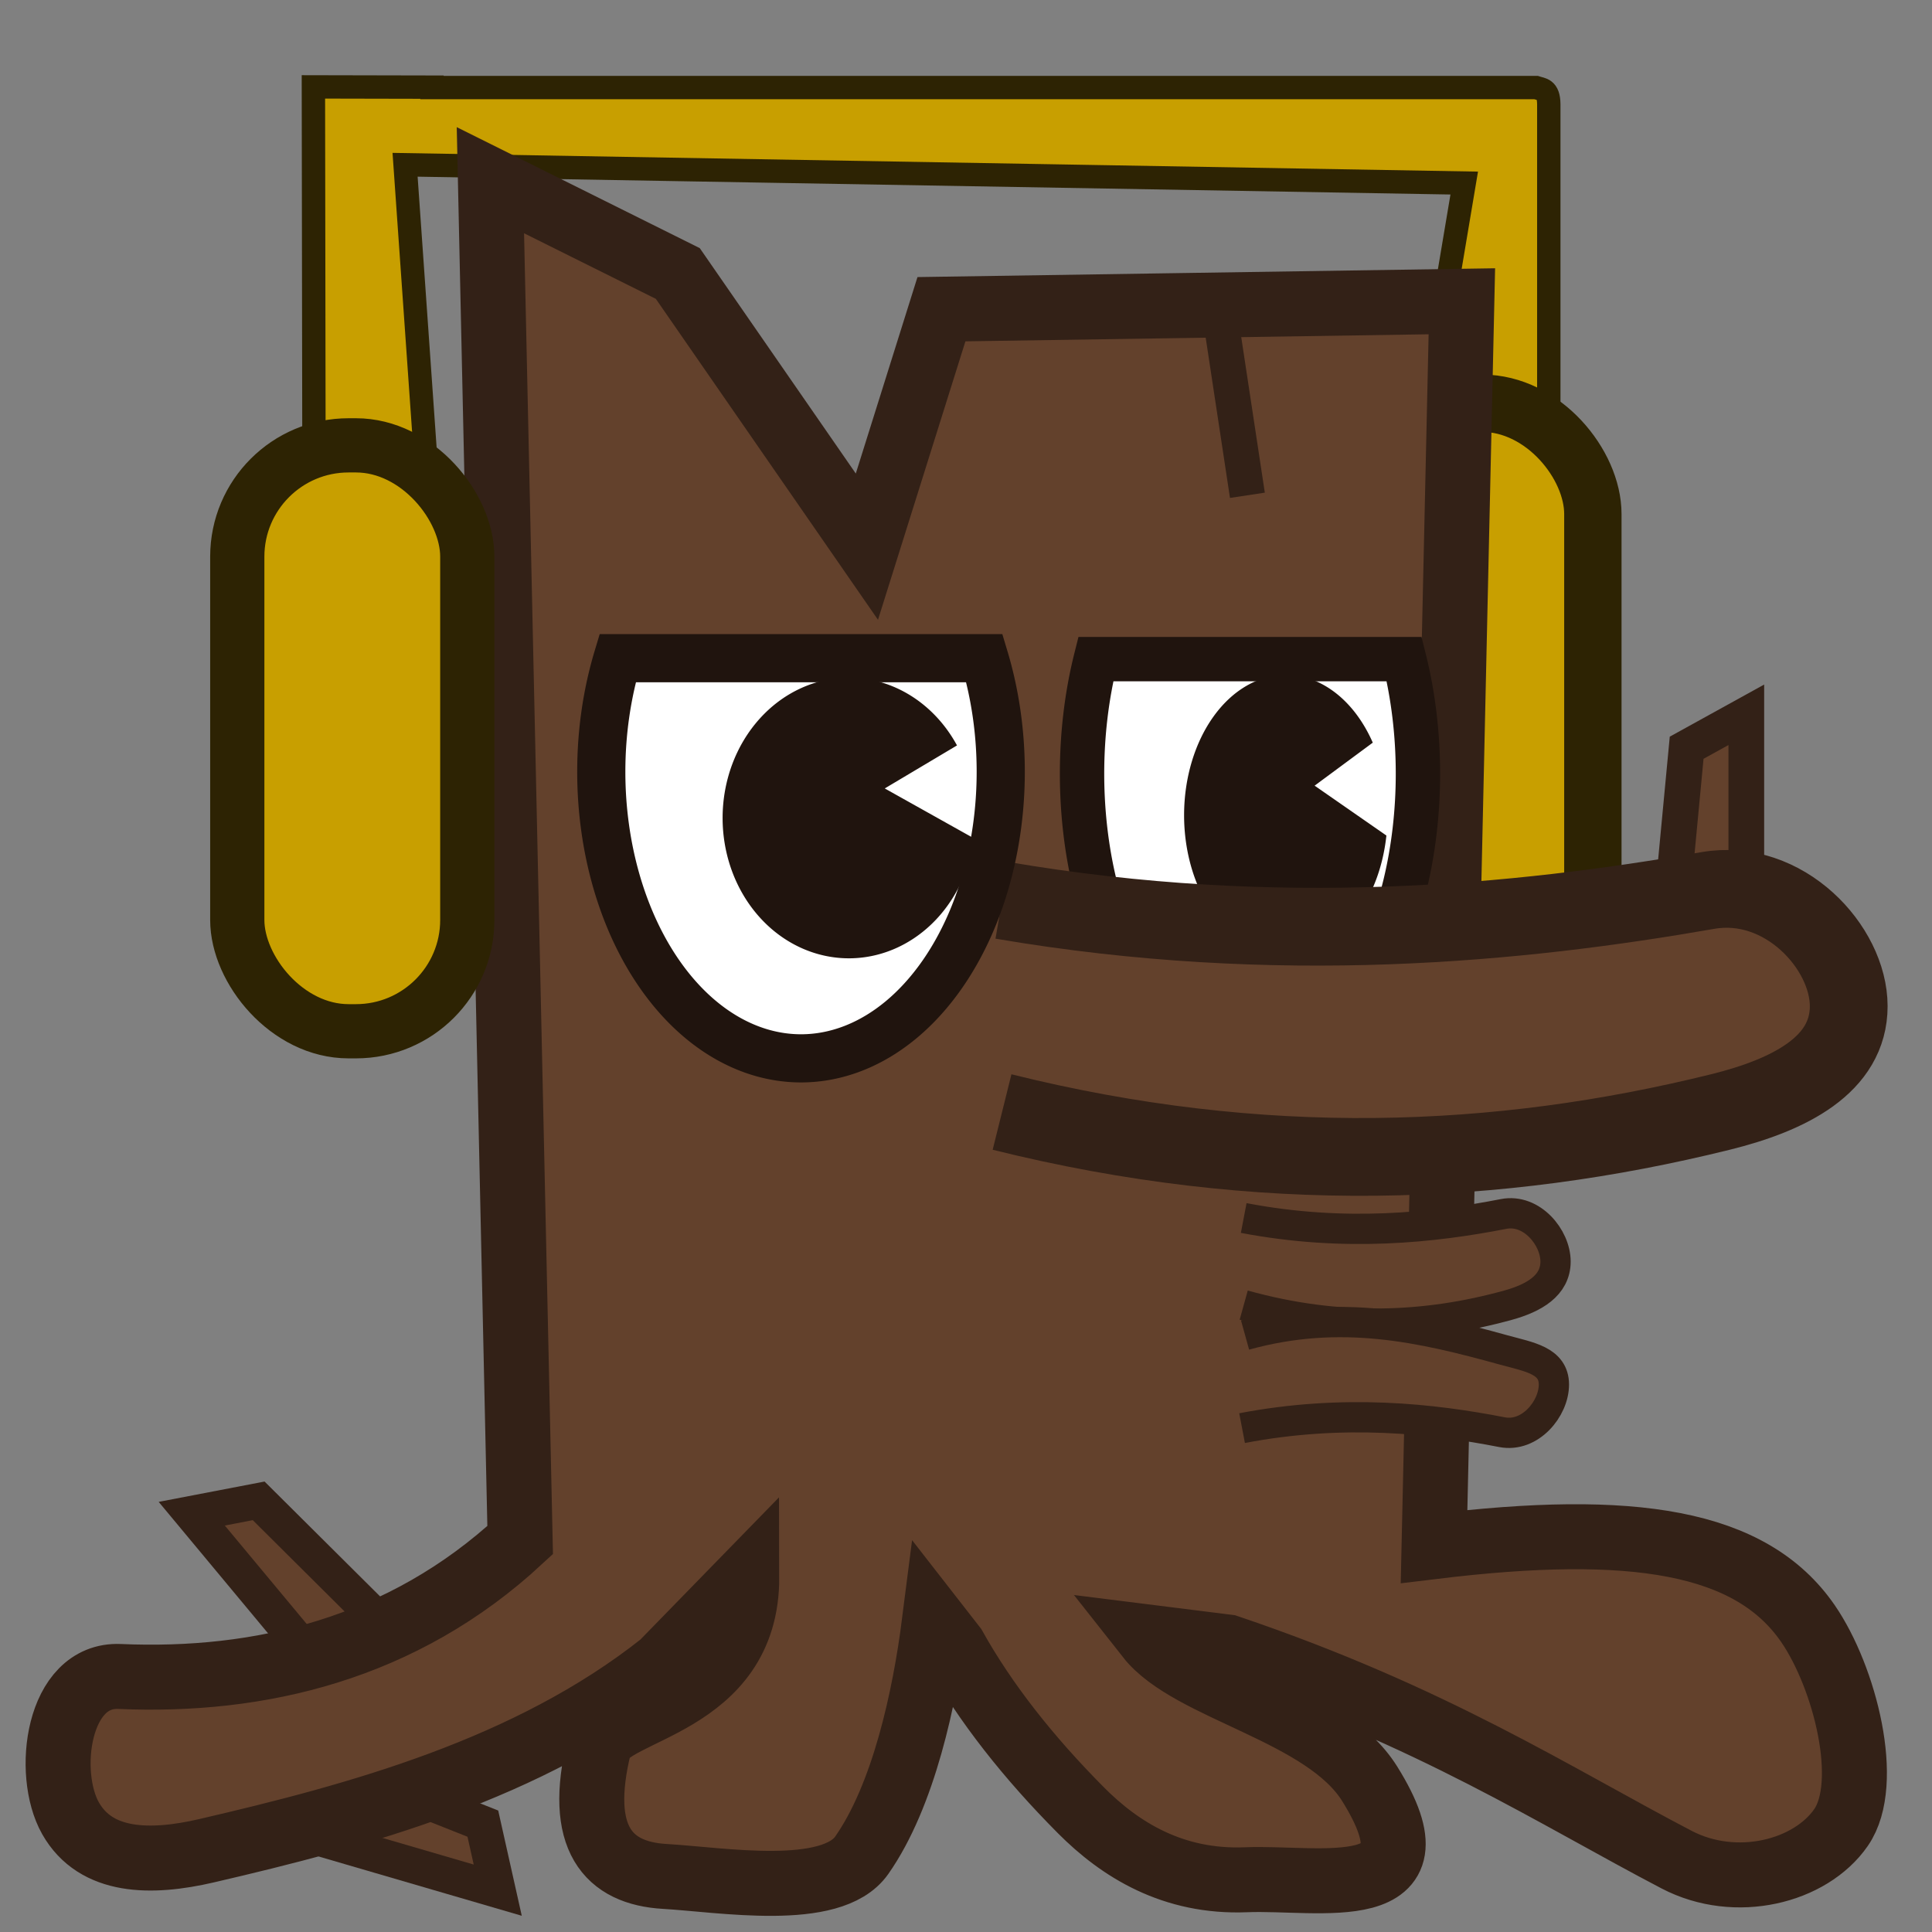 <?xml version="1.0" encoding="UTF-8" standalone="no"?>
<!-- Created with Inkscape (http://www.inkscape.org/) -->

<svg
   width="200"
   height="200"
   viewBox="0 0 52.917 52.917"
   version="1.1"
   id="svg3527"
   inkscape:version="1.4.2 (ebf0e940d0, 2025-05-08)"
   sodipodi:docname="tronco.svg"
   xmlns:inkscape="http://www.inkscape.org/namespaces/inkscape"
   xmlns:sodipodi="http://sodipodi.sourceforge.net/DTD/sodipodi-0.dtd"
   xmlns="http://www.w3.org/2000/svg"
   xmlns:svg="http://www.w3.org/2000/svg">
  <rect x="0" y="0" width="52.917" height="52.917" fill="#808080" stroke="none"/>
  <sodipodi:namedview
     id="namedview3529"
     pagecolor="#505050"
     bordercolor="#ffffff"
     borderopacity="1"
     inkscape:pageshadow="0"
     inkscape:pageopacity="0"
     inkscape:pagecheckerboard="1"
     inkscape:document-units="mm"
     showgrid="false"
     width="100mm"
     inkscape:zoom="1.7211279"
     inkscape:cx="180.98597"
     inkscape:cy="131.01874"
     inkscape:window-width="1366"
     inkscape:window-height="697"
     inkscape:window-x="0"
     inkscape:window-y="0"
     inkscape:window-maximized="1"
     inkscape:current-layer="layer1"
     inkscape:snap-global="false"
     inkscape:showpageshadow="0"
     inkscape:deskcolor="#505050"
     showguides="true">
    <sodipodi:guide
       position="49.17,83.351"
       orientation="0,-1"
       id="guide68"
       inkscape:locked="false" />
  </sodipodi:namedview>
  <defs
     id="defs3524">
    <inkscape:path-effect
       effect="fillet_chamfer"
       id="path-effect68"
       is_visible="true"
       lpeversion="1"
       nodesatellites_param="F,0,0,1,0,0,0,1 @ F,0,0,1,0,0,0,1 @ F,0,0,1,0,0,0,1 @ F,0,0,1,0,0,0,1 @ F,0,0,1,0,0,0,1 @ F,0,0,1,0,0,0,1 @ F,0,0,1,0,0,0,1 @ F,0,0,1,0,0,0,1 @ F,0,0,1,0,0,0,1"
       radius="0"
       unit="px"
       method="auto"
       mode="F"
       chamfer_steps="1"
       flexible="false"
       use_knot_distance="true"
       apply_no_radius="true"
       apply_with_radius="true"
       only_selected="false"
       hide_knots="false" />
    <inkscape:path-effect
       effect="fillet_chamfer"
       id="path-effect66"
       is_visible="true"
       lpeversion="1"
       nodesatellites_param="F,0,0,1,0,0,0,1 @ F,0,0,1,0,0.449,0,1 @ F,0,0,1,0,0.449,0,1 @ F,0,0,1,0,0,0,1 @ F,0,0,1,0,0,0,1 @ F,0,0,1,0,0,0,1 @ F,0,0,1,0,0,0,1 @ F,0,0,1,0,0,0,1 @ F,0,0,1,0,0,0,1 @ F,0,0,1,0,0,0,1"
       radius="0"
       unit="px"
       method="auto"
       mode="F"
       chamfer_steps="1"
       flexible="false"
       use_knot_distance="true"
       apply_no_radius="true"
       apply_with_radius="true"
       only_selected="false"
       hide_knots="false" />
  </defs>
  <g
     inkscape:label="Camada 1"
     inkscape:groupmode="layer"
     id="layer1">
    <path
       id="path97"
       style="fill:#63412c;stroke:#332117;stroke-width:0.978;stroke-dasharray:none"
       d="m 7.085,41.108 -1.833,0.352 4.218,5.07 1.67,-1.39 z"
       sodipodi:nodetypes="ccccc" />
    <path
       id="path98"
       style="fill:#63412c;stroke:#332117;stroke-width:0.978;stroke-dasharray:none"
       d="m 13.225,49.949 0.408,1.822 -6.332,-1.848 0.609,-2.086 z"
       sodipodi:nodetypes="ccccc" />
    <path
       id="rect83"
       style="fill:#c89f00;fill-opacity:1;stroke:#2d2303;stroke-width:0.64;stroke-dasharray:none;stroke-opacity:1"
       d="M 8.584,2.38 8.603,15.022 H 11.832 L 11.095,4.513 40.105,5.014 38.281,15.869 42.421,15.484 V 2.849 C 42.415,2.428 42.226,2.451 42.069,2.398 H 11.832 v -0.011 z"
       sodipodi:nodetypes="cccccccccccc" />
    <rect
       style="fill:#c89f00;fill-opacity:1;stroke:#2d2303;stroke-width:1.571;stroke-dasharray:none;stroke-opacity:1"
       id="rect95"
       width="7.084"
       height="15.963"
       x="36.544"
       y="11.045"
       ry="3.033" />
    <path
       id="rect96"
       style="fill:#63412c;stroke:#332117;stroke-width:0.978;stroke-dasharray:none"
       d="m 46.197,20.48 1.634,-0.902 v 6.596 h -2.173 z"
       sodipodi:nodetypes="ccccc" />
    <path
       id="rect80"
       style="fill:#63412c;fill-opacity:1;stroke:#332117;stroke-width:1.78;stroke-dasharray:none;stroke-opacity:1"
       d="m 13.432,4.936 0.815,37.247 c -3.227,2.992 -7.153,3.902 -10.971,3.735 -1.704,-0.074 -2.04,2.653 -1.345,3.882 0.695,1.229 2.195,1.247 3.727,0.891 4.122,-0.957 8.821,-2.22 12.476,-5.118 l 2.32,-2.38 c 0.011,3.539 -3.799,3.625 -4.045,4.634 -0.616,2.522 0.245,3.478 1.801,3.568 1.556,0.09 4.561,0.609 5.394,-0.581 1.143,-1.633 1.723,-4.302 1.99,-6.395 l 0.539,0.692 c 0.866,1.549 2.046,3.036 3.474,4.473 1.072,1.078 2.52,1.983 4.522,1.902 2.002,-0.082 5.471,0.714 3.386,-2.629 -1.233,-1.977 -4.913,-2.564 -6.058,-4.017 l 2.17,0.272 c 5.617,1.898 8.956,4.079 12.295,5.823 1.622,0.847 3.664,0.333 4.504,-0.881 0.84,-1.214 0.105,-4.11 -0.903,-5.579 -1.559,-2.272 -4.798,-2.777 -10.245,-2.116 L 40.04,8.252 25.786,8.469 23.744,14.973 18.565,7.491 Z"
       sodipodi:nodetypes="ccsssccsssccsssccssscccccc" />
    <rect
       style="fill:#c89f00;fill-opacity:1;stroke:#2d2303;stroke-width:1.485;stroke-dasharray:none;stroke-opacity:1"
       id="rect81"
       width="6.3"
       height="16.048"
       x="6.499"
       y="12.198"
       ry="3.049" />
    <path
       id="path93"
       style="fill:#ffffff;fill-opacity:1;stroke:#20140e;stroke-width:1.215;stroke-dasharray:none;stroke-opacity:1"
       d="m 30.013,18.053 a 4.6,7.924 0 0 0 -0.376,3.139 4.6,7.924 0 0 0 4.6,7.924 4.6,7.924 0 0 0 4.6,-7.924 4.6,7.924 0 0 0 -0.376,-3.139 z" />
    <path
       id="path94"
       style="fill:#20140e;fill-opacity:1;stroke:none;stroke-width:2.221;stroke-dasharray:none;stroke-opacity:1"
       d="m 35.217,18.486 a 2.785,3.843 0 0 0 -2.785,3.843 2.785,3.843 0 0 0 2.785,3.843 2.785,3.843 0 0 0 2.756,-3.287 l -1.966,-1.366 1.593,-1.178 a 2.785,3.843 0 0 0 -2.383,-1.856 z" />
    <path
       id="path86"
       style="fill:#63412c;fill-opacity:1;stroke:#332117;stroke-width:2.13;stroke-dasharray:none;stroke-opacity:1"
       d="m 27.446,24.66 c 7.563,1.292 14.166,0.632 19.328,-0.269 2.09,-0.365 3.862,1.562 3.862,3.168 0,1.606 -1.625,2.431 -3.516,2.899 -6.087,1.506 -12.564,1.769 -19.674,0"
       sodipodi:nodetypes="csssc" />
    <path
       id="path87"
       style="fill:#ffffff;fill-opacity:1;stroke:#20140e;stroke-width:1.319;stroke-dasharray:none;stroke-opacity:1"
       d="m 16.916,18.028 a 5.471,7.849 0 0 0 -0.447,3.11 5.471,7.849 0 0 0 5.47,7.85 5.471,7.849 0 0 0 5.471,-7.85 5.471,7.849 0 0 0 -0.447,-3.11 z" />
    <path
       id="path92"
       style="fill:#20140e;fill-opacity:1;stroke:none;stroke-width:2.475;stroke-dasharray:none;stroke-opacity:1"
       d="m 23.251,18.562 a 3.459,3.843 0 0 0 -3.459,3.843 3.459,3.843 0 0 0 3.459,3.843 3.459,3.843 0 0 0 3.423,-3.287 l -2.441,-1.366 1.979,-1.178 a 3.459,3.843 0 0 0 -2.96,-1.856 z" />
    <path
       id="path95"
       style="fill:#63412c;fill-opacity:1;stroke:#332117;stroke-width:0.829;stroke-dasharray:none;stroke-opacity:1"
       d="m 34.065,33.361 c 2.785,0.532 5.217,0.26 7.119,-0.111 0.77,-0.15 1.422,0.643 1.422,1.304 0,0.661 -0.599,1 -1.295,1.193 -2.242,0.62 -4.627,0.728 -7.246,0"
       sodipodi:nodetypes="csssc" />
    <path
       id="path96"
       style="fill:#63412c;fill-opacity:1;stroke:#332117;stroke-width:0.829;stroke-dasharray:none;stroke-opacity:1"
       d="m 34.02,39.116 c 2.785,-0.532 5.217,-0.26 7.119,0.111 0.77,0.15 1.422,-0.643 1.422,-1.304 0,-0.661 -0.68,-0.756 -1.376,-0.948 -2.242,-0.62 -4.464,-1.135 -7.083,-0.408"
       sodipodi:nodetypes="csssc" />
    <path
       style="fill:#63412c;fill-opacity:1;stroke:#332117;stroke-width:0.965;stroke-dasharray:none;stroke-opacity:1"
       d="m 33.397,8.493 0.769,5.073"
       id="path99" />
  </g>
</svg>
